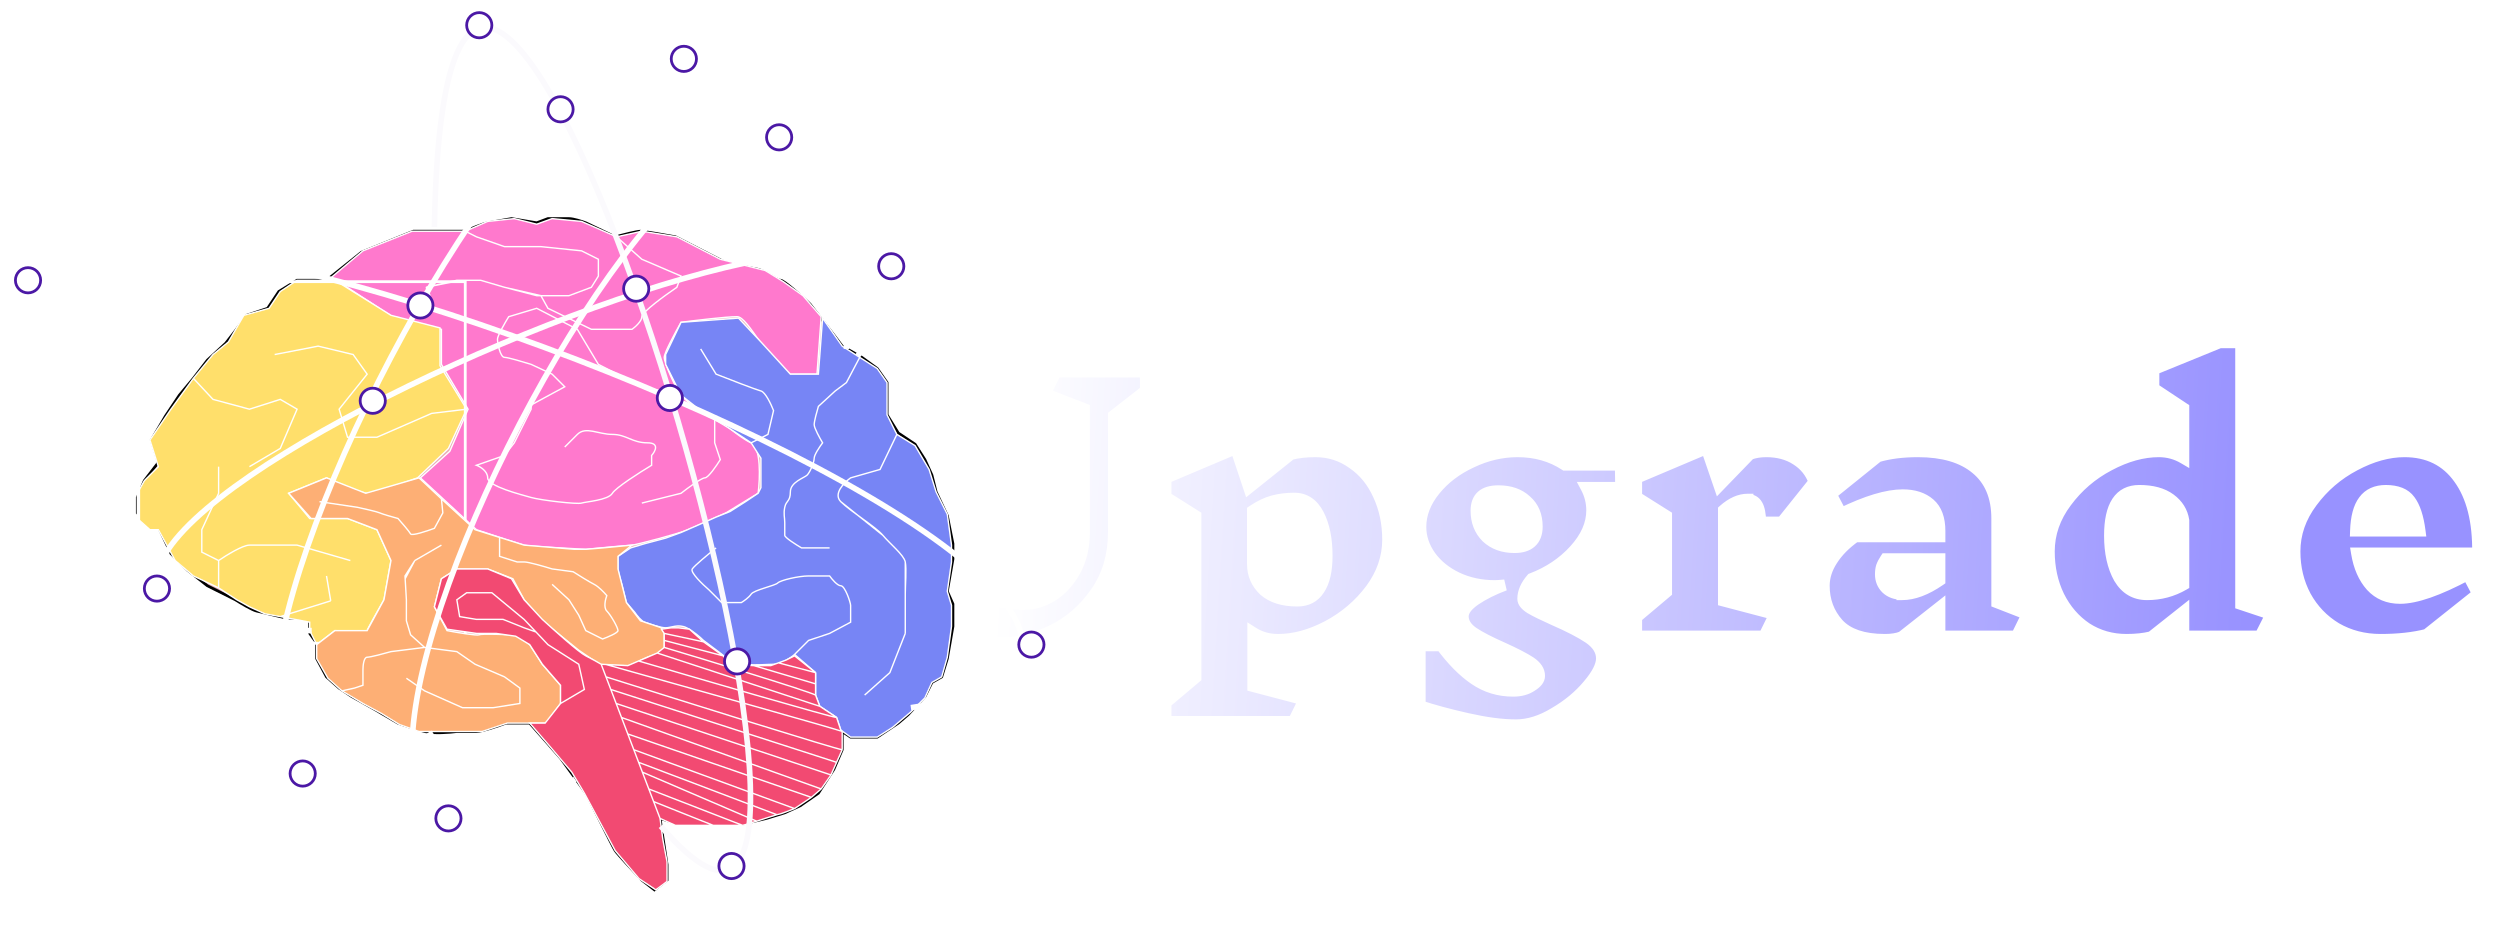 <svg width="892" height="332" viewBox="0 0 892 332" fill="none" xmlns="http://www.w3.org/2000/svg">
<g filter="url(#filter0_b_741_429)">
<path d="M397.32 148.28V189.8C397.32 198.2 395.2 205.4 390.96 211.4C386.8 217.4 381.6 221.92 375.36 224.96C369.2 227.92 363.2 229.4 357.36 229.4C349.68 229.4 342.76 227.84 336.6 224.72C330.52 221.52 325.76 217.16 322.32 211.64C318.96 206.04 317.28 199.76 317.28 192.8V143.96L304.08 140.48L307.92 132.68H350.4V139.4L339 148.28V188.48C339 197.04 341.2 203.72 345.6 208.52C350 213.24 356.64 215.6 365.52 215.6C368.88 215.6 372.2 214.6 375.48 212.6C378.76 210.52 381.48 207.52 383.64 203.6C385.8 199.68 386.88 195.04 386.88 189.68V145.88L372.96 140.48L376.8 132.68H408.72V139.4L397.32 148.28ZM455.933 228.2C452.653 228.2 449.693 227.36 447.053 225.68V244.88L465.293 249.68L461.453 257.48H415.973V250.76L426.652 241.76V184.04L415.973 177.32V170.6L440.933 160.04L445.613 174.08L460.613 162.08C463.173 161.44 466.093 161.12 469.373 161.12C474.253 161.12 478.653 162.52 482.573 165.32C486.573 168.04 489.653 171.8 491.813 176.6C494.053 181.4 495.173 186.72 495.173 192.56C495.173 198.88 493.133 204.8 489.053 210.32C484.973 215.76 479.853 220.12 473.693 223.4C467.613 226.6 461.733 228.2 456.053 228.2H455.933ZM461.693 177.8C459.053 177.8 456.533 178.12 454.133 178.76C451.813 179.4 449.413 180.56 446.933 182.24V201.2C446.933 204.96 448.293 208.12 451.013 210.68C453.813 213.16 457.773 214.4 462.893 214.4C466.333 214.4 468.933 213.04 470.693 210.32C472.533 207.6 473.453 203.6 473.453 198.32C473.453 192.32 472.453 187.4 470.453 183.56C468.453 179.72 465.573 177.8 461.813 177.8H461.693ZM565.944 173.96C567.304 176.52 567.984 179.24 567.984 182.12C567.984 187 565.904 191.72 561.744 196.28C557.664 200.76 552.584 204.16 546.504 206.48C544.424 208.88 543.384 211.28 543.384 213.68C543.384 214.8 544.264 215.92 546.024 217.04C547.784 218.08 550.544 219.44 554.304 221.12C559.824 223.52 564.064 225.72 567.024 227.72C569.984 229.8 571.464 232.2 571.464 234.92C571.464 237.48 569.864 240.64 566.664 244.4C563.464 248.24 559.464 251.56 554.664 254.36C549.944 257.24 545.344 258.68 540.864 258.68C535.984 258.68 530.184 257.92 523.464 256.4C516.744 254.88 511.144 253.36 506.664 251.84V230.36H514.224C518.144 235.64 522.104 239.64 526.104 242.36C530.184 245.16 534.784 246.56 539.904 246.56C542.544 246.56 544.744 245.96 546.504 244.76C548.344 243.64 549.264 242.44 549.264 241.16C549.264 239.32 548.184 237.68 546.024 236.24C543.944 234.88 540.704 233.2 536.304 231.2C531.584 229.12 528.024 227.28 525.624 225.68C523.224 224 522.024 222.08 522.024 219.92C522.024 218 523.464 216.04 526.344 214.04C529.304 212.04 532.824 210.28 536.904 208.76C535.304 208.92 534.104 209 533.304 209C528.424 209 523.944 208.04 519.864 206.12C515.864 204.2 512.704 201.64 510.384 198.44C508.064 195.16 506.904 191.68 506.904 188C506.904 183.44 508.584 179.08 511.944 174.92C515.304 170.76 519.664 167.44 525.024 164.96C530.384 162.4 535.864 161.12 541.464 161.12C547.864 161.12 553.504 162.72 558.384 165.92H578.184L578.304 173.96H565.944ZM540.384 195.32C542.944 195.32 544.904 194.72 546.264 193.52C547.704 192.24 548.424 190.36 548.424 187.88C548.424 183.96 547.144 180.88 544.584 178.64C542.104 176.32 538.784 175.16 534.624 175.16C529.344 175.16 526.704 177.52 526.704 182.24C526.704 186.08 527.944 189.24 530.424 191.72C532.984 194.12 536.304 195.32 540.384 195.32ZM623.622 178.16C620.742 178.16 617.862 179.44 614.982 182V214.4L633.222 219.2L629.382 227H583.902V220.28L594.582 211.28V184.04L583.902 177.32V170.6L608.862 160.04L613.422 173.36L624.342 162.08C626.022 161.44 627.982 161.12 630.222 161.12C634.382 161.12 637.942 162.08 640.902 164C643.942 165.92 646.062 168.56 647.262 171.92L635.742 186.32H628.182C628.102 183.44 627.702 181.4 626.982 180.2C626.262 178.92 625.142 178.28 623.622 178.28V178.16ZM719.47 227H692.11V216.56L678.55 227.24C676.95 227.88 674.95 228.2 672.55 228.2C664.87 228.2 659.31 226.32 655.87 222.56C652.51 218.8 650.83 214.28 650.83 209C650.83 205.88 651.79 202.84 653.71 199.88C655.63 196.84 658.39 194.04 661.99 191.48H692.11V189.44C692.11 185.04 690.91 181.8 688.51 179.72C686.11 177.64 682.91 176.6 678.91 176.6C673.31 176.6 665.99 178.8 656.95 183.2L653.35 176.36L670.03 162.92C674.11 161.72 678.87 161.12 684.31 161.12C693.27 161.12 700.19 163.16 705.07 167.24C710.03 171.32 712.51 177.24 712.51 185V215L723.31 219.2L719.47 227ZM678.67 212.12C682.75 212.12 687.23 210.44 692.11 207.08V199.4H672.79C672.15 200.36 671.67 201.28 671.35 202.16C671.11 202.96 670.99 203.88 670.99 204.92C670.99 206.92 671.67 208.6 673.03 209.96C674.47 211.32 676.35 212 678.67 212V212.12ZM806.372 227H779.132V218.12L767.612 227.24C765.052 227.88 762.092 228.2 758.732 228.2C753.452 228.2 748.692 226.84 744.452 224.12C740.292 221.32 737.012 217.52 734.612 212.72C732.292 207.92 731.132 202.6 731.132 196.76C731.132 190.44 733.172 184.56 737.252 179.12C741.332 173.6 746.412 169.24 752.492 166.04C758.652 162.76 764.572 161.12 770.252 161.12C773.452 161.12 776.412 161.92 779.132 163.52V145.64L768.452 138.56V131.84L791.972 122.24H799.532V215.6L810.332 219.2L806.372 227ZM766.052 212.12C770.772 212.12 775.132 210.96 779.132 208.64V185.72C778.652 182.6 777.052 180.04 774.332 178.04C771.612 176.04 767.932 175.04 763.292 175.04C756.252 175.04 752.732 180.4 752.732 191.12C752.732 197.2 753.852 202.24 756.092 206.24C758.412 210.16 761.732 212.12 766.052 212.12ZM857.908 161.12C866.308 161.12 872.788 164.32 877.348 170.72C881.988 177.12 884.228 186 884.068 197.36H840.868C841.668 202.24 843.388 206.16 846.028 209.12C848.668 212 852.108 213.44 856.348 213.44C861.948 213.44 869.988 210.64 880.468 205.04L884.068 211.88L865.828 226.4C861.108 227.6 855.628 228.2 849.388 228.2C843.548 228.2 838.268 226.84 833.548 224.12C828.908 221.32 825.268 217.52 822.628 212.72C820.068 207.92 818.788 202.6 818.788 196.76C818.788 190.44 820.828 184.56 824.908 179.12C828.988 173.6 834.068 169.24 840.148 166.04C846.308 162.76 852.228 161.12 857.908 161.12ZM851.308 175.04C847.788 175.04 845.148 176.24 843.388 178.64C841.628 180.96 840.668 184.56 840.508 189.44H863.428C862.788 184.48 861.588 180.84 859.828 178.52C858.148 176.2 855.268 175.04 851.188 175.04H851.308Z" fill="url(#paint0_linear_741_429)"/>
<path d="M397.32 148.28L396.091 146.702L395.32 147.303V148.28H397.32ZM390.96 211.4L389.327 210.246L389.322 210.253L389.316 210.26L390.96 211.4ZM375.36 224.96L376.226 226.763L376.236 226.758L375.36 224.96ZM336.6 224.72L335.669 226.49L335.682 226.497L335.696 226.504L336.6 224.72ZM322.32 211.64L320.605 212.669L320.614 212.683L320.623 212.698L322.32 211.64ZM317.28 143.96H319.28V142.419L317.79 142.026L317.28 143.96ZM304.08 140.48L302.286 139.597L301.206 141.791L303.57 142.414L304.08 140.48ZM307.92 132.68V130.68H306.675L306.126 131.797L307.92 132.68ZM350.4 132.68H352.4V130.68H350.4V132.68ZM350.4 139.4L351.629 140.978L352.4 140.377V139.4H350.4ZM339 148.28L337.771 146.702L337 147.303V148.28H339ZM345.6 208.52L344.126 209.871L344.131 209.878L344.137 209.884L345.6 208.52ZM375.48 212.6L376.521 214.308L376.536 214.298L376.551 214.289L375.48 212.6ZM383.64 203.6L385.392 204.565L383.64 203.6ZM386.88 145.88H388.88V144.511L387.603 144.015L386.88 145.88ZM372.96 140.48L371.166 139.597L370.201 141.555L372.237 142.345L372.96 140.48ZM376.8 132.68V130.68H375.555L375.006 131.797L376.8 132.68ZM408.72 132.68H410.72V130.68H408.72V132.68ZM408.72 139.4L409.949 140.978L410.72 140.377V139.4H408.72ZM395.32 148.28V189.8H399.32V148.28H395.32ZM395.32 189.8C395.32 197.848 393.295 204.63 389.327 210.246L392.593 212.554C397.105 206.17 399.32 198.552 399.32 189.8H395.32ZM389.316 210.26C385.341 215.994 380.4 220.28 374.484 223.162L376.236 226.758C382.8 223.56 388.259 218.806 392.604 212.54L389.316 210.26ZM374.494 223.157C368.558 226.009 362.853 227.4 357.36 227.4V231.4C363.547 231.4 369.842 229.831 376.226 226.763L374.494 223.157ZM357.36 227.4C349.958 227.4 343.353 225.899 337.504 222.936L335.696 226.504C342.167 229.781 349.402 231.4 357.36 231.4V227.4ZM337.531 222.95C331.747 219.906 327.259 215.784 324.017 210.582L320.623 212.698C324.261 218.536 329.293 223.134 335.669 226.49L337.531 222.95ZM324.035 210.611C320.874 205.342 319.28 199.422 319.28 192.8H315.28C315.28 200.098 317.046 206.738 320.605 212.669L324.035 210.611ZM319.28 192.8V143.96H315.28V192.8H319.28ZM317.79 142.026L304.59 138.546L303.57 142.414L316.77 145.894L317.79 142.026ZM305.874 141.363L309.714 133.563L306.126 131.797L302.286 139.597L305.874 141.363ZM307.92 134.68H350.4V130.68H307.92V134.68ZM348.4 132.68V139.4H352.4V132.68H348.4ZM349.171 137.822L337.771 146.702L340.229 149.858L351.629 140.978L349.171 137.822ZM337 148.28V188.48H341V148.28H337ZM337 188.48C337 197.379 339.292 204.599 344.126 209.871L347.074 207.169C343.108 202.841 341 196.701 341 188.48H337ZM344.137 209.884C349.041 215.144 356.301 217.6 365.52 217.6V213.6C356.979 213.6 350.959 211.336 347.063 207.156L344.137 209.884ZM365.52 217.6C369.298 217.6 372.973 216.471 376.521 214.308L374.439 210.892C371.427 212.729 368.462 213.6 365.52 213.6V217.6ZM376.551 214.289C380.156 212.003 383.094 208.735 385.392 204.565L381.888 202.635C379.866 206.305 377.364 209.037 374.409 210.911L376.551 214.289ZM385.392 204.565C387.744 200.296 388.88 195.311 388.88 189.68H384.88C384.88 194.769 383.856 199.064 381.888 202.635L385.392 204.565ZM388.88 189.68V145.88H384.88V189.68H388.88ZM387.603 144.015L373.683 138.615L372.237 142.345L386.157 147.745L387.603 144.015ZM374.754 141.363L378.594 133.563L375.006 131.797L371.166 139.597L374.754 141.363ZM376.8 134.68H408.72V130.68H376.8V134.68ZM406.72 132.68V139.4H410.72V132.68H406.72ZM407.491 137.822L396.091 146.702L398.549 149.858L409.949 140.978L407.491 137.822ZM447.053 225.68L448.126 223.993L445.053 222.037V225.68H447.053ZM447.053 244.88H445.053V246.422L446.544 246.814L447.053 244.88ZM465.292 249.68L467.087 250.563L468.167 248.368L465.801 247.746L465.292 249.68ZM461.452 257.48V259.48H462.697L463.247 258.363L461.452 257.48ZM415.973 257.48H413.973V259.48H415.973V257.48ZM415.973 250.76L414.684 249.231L413.973 249.83V250.76H415.973ZM426.652 241.76L427.941 243.289L428.652 242.69V241.76H426.652ZM426.652 184.04H428.652V182.935L427.718 182.347L426.652 184.04ZM415.973 177.32H413.973V178.425L414.907 179.013L415.973 177.32ZM415.973 170.6L415.193 168.758L413.973 169.275V170.6H415.973ZM440.932 160.04L442.83 159.408L442.146 157.355L440.153 158.198L440.932 160.04ZM445.613 174.08L443.715 174.712L444.622 177.434L446.862 175.642L445.613 174.08ZM460.613 162.08L460.127 160.14L459.704 160.246L459.363 160.518L460.613 162.08ZM482.573 165.32L481.41 166.947L481.429 166.961L481.448 166.974L482.573 165.32ZM491.812 176.6L489.989 177.421L489.994 177.433L490 177.446L491.812 176.6ZM489.053 210.32L490.653 211.52L490.661 211.509L489.053 210.32ZM473.693 223.4L474.624 225.17L474.632 225.165L473.693 223.4ZM454.133 178.76L453.617 176.828L453.609 176.83L453.601 176.832L454.133 178.76ZM446.933 182.24L445.811 180.584L444.933 181.179V182.24H446.933ZM451.012 210.68L449.642 212.136L449.664 212.157L449.686 212.177L451.012 210.68ZM470.693 210.32L469.036 209.199L469.024 209.216L469.013 209.233L470.693 210.32ZM470.452 183.56L468.679 184.484H468.679L470.452 183.56ZM455.932 226.2C453.014 226.2 450.429 225.458 448.126 223.993L445.979 227.367C448.956 229.262 452.291 230.2 455.932 230.2V226.2ZM445.053 225.68V244.88H449.053V225.68H445.053ZM446.544 246.814L464.784 251.614L465.801 247.746L447.561 242.946L446.544 246.814ZM463.498 248.797L459.658 256.597L463.247 258.363L467.087 250.563L463.498 248.797ZM461.452 255.48H415.973V259.48H461.452V255.48ZM417.973 257.48V250.76H413.973V257.48H417.973ZM417.261 252.289L427.941 243.289L425.364 240.231L414.684 249.231L417.261 252.289ZM428.652 241.76V184.04H424.652V241.76H428.652ZM427.718 182.347L417.038 175.627L414.907 179.013L425.587 185.733L427.718 182.347ZM417.973 177.32V170.6H413.973V177.32H417.973ZM416.752 172.442L441.712 161.882L440.153 158.198L415.193 168.758L416.752 172.442ZM439.035 160.672L443.715 174.712L447.51 173.448L442.83 159.408L439.035 160.672ZM446.862 175.642L461.862 163.642L459.363 160.518L444.363 172.518L446.862 175.642ZM461.098 164.02C463.466 163.428 466.218 163.12 469.372 163.12V159.12C465.967 159.12 462.879 159.452 460.127 160.14L461.098 164.02ZM469.372 163.12C473.841 163.12 477.834 164.393 481.41 166.947L483.735 163.693C479.471 160.647 474.664 159.12 469.372 159.12V163.12ZM481.448 166.974C485.116 169.468 487.966 172.927 489.989 177.421L493.636 175.779C491.339 170.673 488.029 166.612 483.697 163.666L481.448 166.974ZM490 177.446C492.104 181.955 493.173 186.982 493.173 192.56H497.173C497.173 186.458 496.001 180.845 493.625 175.754L490 177.446ZM493.173 192.56C493.173 198.415 491.293 203.924 487.444 209.131L490.661 211.509C494.972 205.676 497.173 199.345 497.173 192.56H493.173ZM487.452 209.12C483.553 214.319 478.661 218.489 472.753 221.635L474.632 225.165C481.044 221.751 486.392 217.201 490.652 211.52L487.452 209.12ZM472.761 221.63C466.909 224.71 461.347 226.2 456.053 226.2V230.2C462.118 230.2 468.316 228.49 474.624 225.17L472.761 221.63ZM456.053 226.2H455.932V230.2H456.053V226.2ZM461.693 175.8C458.889 175.8 456.195 176.14 453.617 176.828L454.648 180.692C456.87 180.1 459.216 179.8 461.693 179.8V175.8ZM453.601 176.832C451.026 177.542 448.429 178.811 445.811 180.584L448.054 183.896C450.396 182.309 452.599 181.258 454.664 180.688L453.601 176.832ZM444.933 182.24V201.2H448.933V182.24H444.933ZM444.933 201.2C444.933 205.507 446.517 209.196 449.642 212.136L452.383 209.224C450.068 207.044 448.933 204.413 448.933 201.2H444.933ZM449.686 212.177C452.968 215.084 457.465 216.4 462.893 216.4V212.4C458.08 212.4 454.657 211.236 452.339 209.183L449.686 212.177ZM462.893 216.4C466.961 216.4 470.217 214.737 472.372 211.406L469.013 209.233C467.648 211.343 465.704 212.4 462.893 212.4V216.4ZM472.349 211.441C474.511 208.244 475.452 203.778 475.452 198.32H471.452C471.452 203.422 470.554 206.956 469.036 209.199L472.349 211.441ZM475.452 198.32C475.452 192.116 474.421 186.85 472.226 182.636L468.679 184.484C470.484 187.95 471.452 192.524 471.452 198.32H475.452ZM472.226 182.636C471.109 180.491 469.684 178.764 467.902 177.576C466.105 176.378 464.052 175.8 461.812 175.8V179.8C463.333 179.8 464.6 180.182 465.683 180.904C466.781 181.636 467.796 182.789 468.679 184.484L472.226 182.636ZM461.812 175.8H461.693V179.8H461.812V175.8ZM565.944 173.96V171.96H562.617L564.178 174.898L565.944 173.96ZM561.744 196.28L560.267 194.932L560.266 194.933L561.744 196.28ZM546.504 206.48L545.791 204.611L545.322 204.791L544.993 205.17L546.504 206.48ZM546.024 217.04L544.951 218.727L544.978 218.745L545.007 218.762L546.024 217.04ZM554.304 221.12L553.488 222.946L553.498 222.95L553.507 222.954L554.304 221.12ZM567.024 227.72L568.174 226.084L568.159 226.073L568.144 226.063L567.024 227.72ZM566.664 244.4L565.141 243.104L565.135 243.112L565.128 243.12L566.664 244.4ZM554.664 254.36L553.657 252.632L553.64 252.642L553.623 252.653L554.664 254.36ZM523.464 256.4L523.023 258.351L523.464 256.4ZM506.664 251.84H504.664V253.273L506.022 253.734L506.664 251.84ZM506.664 230.36V228.36H504.664V230.36H506.664ZM514.224 230.36L515.83 229.168L515.23 228.36H514.224V230.36ZM526.104 242.36L527.236 240.711L527.229 240.706L526.104 242.36ZM546.504 244.76L545.464 243.052L545.42 243.078L545.378 243.108L546.504 244.76ZM546.024 236.24L547.134 234.576L547.126 234.571L547.119 234.566L546.024 236.24ZM536.304 231.2L537.132 229.379L537.121 229.374L537.111 229.37L536.304 231.2ZM525.624 225.68L524.477 227.318L524.496 227.331L524.515 227.344L525.624 225.68ZM526.344 214.04L525.225 212.383L525.214 212.39L525.204 212.397L526.344 214.04ZM536.904 208.76L537.603 210.634L536.705 206.77L536.904 208.76ZM519.864 206.12L518.999 207.923L519.006 207.926L519.013 207.93L519.864 206.12ZM510.384 198.44L508.752 199.595L508.758 199.604L508.765 199.614L510.384 198.44ZM511.944 174.92L513.5 176.177L511.944 174.92ZM525.024 164.96L525.864 166.775L525.875 166.77L525.886 166.765L525.024 164.96ZM558.384 165.92L557.288 167.592L557.787 167.92H558.384V165.92ZM578.184 165.92L580.184 165.89L580.155 163.92H578.184V165.92ZM578.304 173.96V175.96H580.334L580.304 173.93L578.304 173.96ZM546.264 193.52L547.588 195.02L547.593 195.015L546.264 193.52ZM544.584 178.64L543.218 180.101L543.242 180.123L543.267 180.145L544.584 178.64ZM530.424 191.72L529.01 193.134L529.033 193.157L529.056 193.179L530.424 191.72ZM564.178 174.898C565.386 177.171 565.984 179.569 565.984 182.12H569.984C569.984 178.911 569.223 175.869 567.711 173.022L564.178 174.898ZM565.984 182.12C565.984 186.379 564.183 190.639 560.267 194.932L563.222 197.628C567.626 192.801 569.984 187.621 569.984 182.12H565.984ZM560.266 194.933C556.412 199.165 551.601 202.395 545.791 204.611L547.217 208.349C553.568 205.925 558.917 202.355 563.223 197.627L560.266 194.933ZM544.993 205.17C542.701 207.815 541.384 210.662 541.384 213.68H545.384C545.384 211.898 546.148 209.945 548.016 207.79L544.993 205.17ZM541.384 213.68C541.384 215.906 543.095 217.547 544.951 218.727L547.098 215.353C545.433 214.293 545.384 213.694 545.384 213.68H541.384ZM545.007 218.762C546.869 219.862 549.714 221.259 553.488 222.946L555.12 219.294C551.375 217.621 548.7 216.298 547.042 215.318L545.007 218.762ZM553.507 222.954C558.979 225.334 563.092 227.477 565.905 229.377L568.144 226.063C565.037 223.963 560.669 221.706 555.102 219.286L553.507 222.954ZM565.874 229.356C568.495 231.198 569.464 233.056 569.464 234.92H573.464C573.464 231.344 571.474 228.402 568.174 226.084L565.874 229.356ZM569.464 234.92C569.464 236.728 568.281 239.415 565.141 243.104L568.187 245.696C571.448 241.865 573.464 238.232 573.464 234.92H569.464ZM565.128 243.12C562.093 246.762 558.278 249.937 553.657 252.632L555.672 256.088C560.651 253.183 564.836 249.718 568.201 245.68L565.128 243.12ZM553.623 252.653C549.143 255.386 544.9 256.68 540.864 256.68V260.68C545.789 260.68 550.746 259.094 555.706 256.067L553.623 252.653ZM540.864 256.68C536.18 256.68 530.535 255.949 523.906 254.449L523.023 258.351C529.834 259.891 535.789 260.68 540.864 260.68V256.68ZM523.906 254.449C517.226 252.938 511.699 251.436 507.307 249.946L506.022 253.734C510.59 255.284 516.263 256.822 523.023 258.351L523.906 254.449ZM508.664 251.84V230.36H504.664V251.84H508.664ZM506.664 232.36H514.224V228.36H506.664V232.36ZM512.619 231.552C516.627 236.952 520.741 241.132 524.98 244.014L527.229 240.706C523.467 238.148 519.661 234.328 515.83 229.168L512.619 231.552ZM524.973 244.009C529.398 247.046 534.395 248.56 539.904 248.56V244.56C535.174 244.56 530.971 243.274 527.236 240.711L524.973 244.009ZM539.904 248.56C542.849 248.56 545.467 247.888 547.631 246.412L545.378 243.108C544.022 244.032 542.239 244.56 539.904 244.56V248.56ZM547.544 246.468C549.564 245.239 551.264 243.516 551.264 241.16H547.264C547.264 241.364 547.125 242.041 545.464 243.052L547.544 246.468ZM551.264 241.16C551.264 238.4 549.602 236.221 547.134 234.576L544.915 237.904C546.767 239.139 547.264 240.24 547.264 241.16H551.264ZM547.119 234.566C544.908 233.12 541.555 231.39 537.132 229.379L535.477 233.021C539.853 235.01 542.981 236.64 544.93 237.914L547.119 234.566ZM537.111 229.37C532.428 227.306 528.991 225.521 526.734 224.016L524.515 227.344C527.058 229.039 530.741 230.934 535.498 233.03L537.111 229.37ZM526.771 224.042C524.698 222.59 524.024 221.209 524.024 219.92H520.024C520.024 222.951 521.751 225.41 524.477 227.318L526.771 224.042ZM524.024 219.92C524.024 219.044 524.715 217.606 527.485 215.683L525.204 212.397C522.213 214.474 520.024 216.956 520.024 219.92H524.024ZM527.464 215.697C530.268 213.803 533.64 212.11 537.603 210.634L536.206 206.886C532.009 208.45 528.341 210.277 525.225 212.383L527.464 215.697ZM536.705 206.77C535.12 206.928 534.001 207 533.304 207V211C534.208 211 535.489 210.911 537.103 210.75L536.705 206.77ZM533.304 207C528.694 207 524.508 206.095 520.716 204.31L519.013 207.93C523.381 209.985 528.155 211 533.304 211V207ZM520.73 204.317C516.992 202.523 514.106 200.165 512.004 197.266L508.765 199.614C511.303 203.115 514.737 205.877 518.999 207.923L520.73 204.317ZM512.017 197.285C509.913 194.31 508.904 191.228 508.904 188H504.904C504.904 192.132 506.216 196.01 508.752 199.595L512.017 197.285ZM508.904 188C508.904 183.974 510.376 180.045 513.5 176.177L510.388 173.663C506.793 178.115 504.904 182.906 504.904 188H508.904ZM513.5 176.177C516.648 172.279 520.753 169.14 525.864 166.775L524.185 163.145C518.576 165.74 513.961 169.241 510.388 173.663L513.5 176.177ZM525.886 166.765C530.994 164.325 536.181 163.12 541.464 163.12V159.12C535.548 159.12 529.775 160.475 524.162 163.155L525.886 166.765ZM541.464 163.12C547.514 163.12 552.765 164.627 557.288 167.592L559.481 164.248C554.244 160.813 548.215 159.12 541.464 159.12V163.12ZM558.384 167.92H578.184V163.92H558.384V167.92ZM576.185 165.95L576.305 173.99L580.304 173.93L580.184 165.89L576.185 165.95ZM578.304 171.96H565.944V175.96H578.304V171.96ZM540.384 197.32C543.232 197.32 545.736 196.653 547.588 195.02L544.941 192.02C544.072 192.787 542.656 193.32 540.384 193.32V197.32ZM547.593 195.015C549.575 193.253 550.424 190.756 550.424 187.88H546.424C546.424 189.964 545.833 191.227 544.936 192.025L547.593 195.015ZM550.424 187.88C550.424 183.481 548.964 179.814 545.901 177.135L543.267 180.145C545.325 181.946 546.424 184.439 546.424 187.88H550.424ZM545.951 177.179C543.021 174.439 539.172 173.16 534.624 173.16V177.16C538.397 177.16 541.188 178.201 543.218 180.101L545.951 177.179ZM534.624 173.16C531.728 173.16 529.182 173.802 527.351 175.439C525.478 177.114 524.704 179.51 524.704 182.24H528.704C528.704 180.25 529.251 179.106 530.017 178.421C530.827 177.698 532.241 177.16 534.624 177.16V173.16ZM524.704 182.24C524.704 186.555 526.118 190.242 529.01 193.134L531.839 190.306C529.771 188.238 528.704 185.605 528.704 182.24H524.704ZM529.056 193.179C532.047 195.983 535.885 197.32 540.384 197.32V193.32C536.724 193.32 533.922 192.257 531.792 190.261L529.056 193.179ZM623.622 178.16H625.622V176.16H623.622V178.16ZM614.982 182L613.653 180.505L612.982 181.102V182H614.982ZM614.982 214.4H612.982V215.942L614.473 216.334L614.982 214.4ZM633.222 219.2L635.017 220.083L636.097 217.888L633.731 217.266L633.222 219.2ZM629.382 227V229H630.627L631.177 227.883L629.382 227ZM583.902 227H581.902V229H583.902V227ZM583.902 220.28L582.613 218.751L581.902 219.35V220.28H583.902ZM594.582 211.28L595.871 212.809L596.582 212.21V211.28H594.582ZM594.582 184.04H596.582V182.935L595.647 182.347L594.582 184.04ZM583.902 177.32H581.902V178.425L582.837 179.013L583.902 177.32ZM583.902 170.6L583.123 168.758L581.902 169.275V170.6H583.902ZM608.862 160.04L610.754 159.392L610.059 157.362L608.083 158.198L608.862 160.04ZM613.422 173.36L611.53 174.008L612.588 177.097L614.859 174.751L613.422 173.36ZM624.342 162.08L623.63 160.211L623.215 160.369L622.905 160.689L624.342 162.08ZM640.902 164L639.814 165.678L639.824 165.685L639.834 165.691L640.902 164ZM647.262 171.92L648.824 173.169L649.521 172.298L649.146 171.247L647.262 171.92ZM635.742 186.32V188.32H636.703L637.304 187.569L635.742 186.32ZM628.182 186.32L626.183 186.376L626.237 188.32H628.182V186.32ZM626.982 180.2L625.239 181.181L625.253 181.205L625.267 181.229L626.982 180.2ZM623.622 178.28H621.622V180.28H623.622V178.28ZM623.622 176.16C620.107 176.16 616.774 177.731 613.653 180.505L616.311 183.495C618.95 181.149 621.377 180.16 623.622 180.16V176.16ZM612.982 182V214.4H616.982V182H612.982ZM614.473 216.334L632.713 221.134L633.731 217.266L615.491 212.466L614.473 216.334ZM631.428 218.317L627.588 226.117L631.177 227.883L635.017 220.083L631.428 218.317ZM629.382 225H583.902V229H629.382V225ZM585.902 227V220.28H581.902V227H585.902ZM585.191 221.809L595.871 212.809L593.293 209.751L582.613 218.751L585.191 221.809ZM596.582 211.28V184.04H592.582V211.28H596.582ZM595.647 182.347L584.967 175.627L582.837 179.013L593.517 185.733L595.647 182.347ZM585.902 177.32V170.6H581.902V177.32H585.902ZM584.681 172.442L609.641 161.882L608.083 158.198L583.123 168.758L584.681 172.442ZM606.97 160.688L611.53 174.008L615.314 172.712L610.754 159.392L606.97 160.688ZM614.859 174.751L625.779 163.471L622.905 160.689L611.985 171.969L614.859 174.751ZM625.054 163.949C626.459 163.414 628.168 163.12 630.222 163.12V159.12C627.797 159.12 625.586 159.466 623.63 160.211L625.054 163.949ZM630.222 163.12C634.066 163.12 637.232 164.003 639.814 165.678L641.991 162.322C638.652 160.157 634.698 159.12 630.222 159.12V163.12ZM639.834 165.691C642.499 167.374 644.33 169.657 645.379 172.593L649.146 171.247C647.794 167.463 645.385 164.466 641.97 162.309L639.834 165.691ZM645.7 170.671L634.18 185.071L637.304 187.569L648.824 173.169L645.7 170.671ZM635.742 184.32H628.182V188.32H635.742V184.32ZM630.181 186.264C630.1 183.333 629.7 180.842 628.697 179.171L625.267 181.229C625.704 181.958 626.104 183.547 626.183 186.376L630.181 186.264ZM628.725 179.219C627.636 177.283 625.833 176.28 623.622 176.28V180.28C624.451 180.28 624.888 180.557 625.239 181.181L628.725 179.219ZM625.622 178.28V178.16H621.622V178.28H625.622ZM719.47 227V229H720.715L721.265 227.883L719.47 227ZM692.11 227H690.11V229H692.11V227ZM692.11 216.56H694.11V212.439L690.873 214.989L692.11 216.56ZM678.55 227.24L679.293 229.097L679.561 228.99L679.788 228.811L678.55 227.24ZM655.87 222.56L654.379 223.893L654.387 223.901L654.395 223.91L655.87 222.56ZM653.71 199.88L655.388 200.968L655.395 200.958L655.401 200.948L653.71 199.88ZM661.99 191.48V189.48H661.352L660.831 189.85L661.99 191.48ZM692.11 191.48V193.48H694.11V191.48H692.11ZM656.95 183.2L655.18 184.131L656.083 185.846L657.826 184.998L656.95 183.2ZM653.35 176.36L652.095 174.803L650.814 175.835L651.58 177.291L653.35 176.36ZM670.03 162.92L669.466 161.001L669.085 161.113L668.775 161.363L670.03 162.92ZM705.07 167.24L703.787 168.774L703.794 168.779L703.8 168.785L705.07 167.24ZM712.51 215H710.51V216.368L711.785 216.864L712.51 215ZM723.31 219.2L725.105 220.083L726.068 218.127L724.035 217.336L723.31 219.2ZM678.67 212.12H676.67V214.12H678.67V212.12ZM692.11 207.08L693.245 208.727L694.11 208.131V207.08H692.11ZM692.11 199.4H694.11V197.4H692.11V199.4ZM672.79 199.4V197.4H671.72L671.126 198.291L672.79 199.4ZM671.35 202.16L669.471 201.477L669.451 201.53L669.435 201.585L671.35 202.16ZM673.03 209.96L671.616 211.374L671.636 211.394L671.657 211.414L673.03 209.96ZM678.67 212H680.67V210H678.67V212ZM719.47 225H692.11V229H719.47V225ZM694.11 227V216.56H690.11V227H694.11ZM690.873 214.989L677.313 225.669L679.788 228.811L693.348 218.131L690.873 214.989ZM677.808 225.383C676.517 225.899 674.789 226.2 672.55 226.2V230.2C675.112 230.2 677.384 229.861 679.293 229.097L677.808 225.383ZM672.55 226.2C665.147 226.2 660.25 224.384 657.346 221.21L654.395 223.91C658.37 228.256 664.594 230.2 672.55 230.2V226.2ZM657.362 221.227C654.346 217.852 652.83 213.814 652.83 209H648.83C648.83 214.746 650.675 219.748 654.379 223.893L657.362 221.227ZM652.83 209C652.83 206.315 653.65 203.648 655.388 200.968L652.032 198.792C649.931 202.032 648.83 205.445 648.83 209H652.83ZM655.401 200.948C657.154 198.172 659.714 195.552 663.149 193.11L660.831 189.85C657.066 192.528 654.106 195.508 652.019 198.812L655.401 200.948ZM661.99 193.48H692.11V189.48H661.99V193.48ZM694.11 191.48V189.44H690.11V191.48H694.11ZM694.11 189.44C694.11 184.693 692.808 180.798 689.82 178.209L687.2 181.231C689.012 182.802 690.11 185.387 690.11 189.44H694.11ZM689.82 178.209C686.97 175.738 683.263 174.6 678.91 174.6V178.6C682.558 178.6 685.251 179.542 687.2 181.231L689.82 178.209ZM678.91 174.6C672.853 174.6 665.204 176.958 656.075 181.402L657.826 184.998C666.777 180.642 673.767 178.6 678.91 178.6V174.6ZM658.72 182.269L655.12 175.428L651.58 177.291L655.18 184.131L658.72 182.269ZM654.605 177.917L671.285 164.477L668.775 161.363L652.095 174.803L654.605 177.917ZM670.595 164.839C674.449 163.705 679.011 163.12 684.31 163.12V159.12C678.73 159.12 673.772 159.735 669.466 161.001L670.595 164.839ZM684.31 163.12C692.99 163.12 699.39 165.098 703.787 168.774L706.353 165.706C700.991 161.222 693.55 159.12 684.31 159.12V163.12ZM703.8 168.785C708.201 172.405 710.51 177.701 710.51 185H714.51C714.51 176.779 711.859 170.235 706.341 165.695L703.8 168.785ZM710.51 185V215H714.51V185H710.51ZM711.785 216.864L722.585 221.064L724.035 217.336L713.235 213.136L711.785 216.864ZM721.516 218.317L717.676 226.117L721.265 227.883L725.105 220.083L721.516 218.317ZM678.67 214.12C683.301 214.12 688.175 212.218 693.245 208.727L690.976 205.433C686.286 208.662 682.2 210.12 678.67 210.12V214.12ZM694.11 207.08V199.4H690.11V207.08H694.11ZM692.11 197.4H672.79V201.4H692.11V197.4ZM671.126 198.291C670.417 199.354 669.856 200.417 669.471 201.477L673.23 202.843C673.484 202.143 673.883 201.366 674.454 200.509L671.126 198.291ZM669.435 201.585C669.127 202.611 668.99 203.731 668.99 204.92H672.99C672.99 204.029 673.094 203.309 673.266 202.735L669.435 201.585ZM668.99 204.92C668.99 207.427 669.865 209.623 671.616 211.374L674.445 208.546C673.476 207.577 672.99 206.413 672.99 204.92H668.99ZM671.657 211.414C673.531 213.184 675.933 214 678.67 214V210C676.767 210 675.409 209.456 674.404 208.506L671.657 211.414ZM676.67 212V212.12H680.67V212H676.67ZM806.372 227V229H807.599L808.155 227.905L806.372 227ZM779.132 227H777.132V229H779.132V227ZM779.132 218.12H781.132V213.986L777.89 216.552L779.132 218.12ZM767.612 227.24L768.097 229.18L768.515 229.076L768.853 228.808L767.612 227.24ZM744.452 224.12L743.335 225.779L743.353 225.791L743.372 225.803L744.452 224.12ZM734.612 212.72L732.811 213.59L732.817 213.602L732.823 213.614L734.612 212.72ZM737.252 179.12L738.852 180.32L738.86 180.309L737.252 179.12ZM752.492 166.04L753.423 167.81L753.432 167.805L752.492 166.04ZM779.132 163.52L778.118 165.244L781.132 167.017V163.52H779.132ZM779.132 145.64H781.132V144.566L780.237 143.973L779.132 145.64ZM768.452 138.56H766.452V139.634L767.347 140.227L768.452 138.56ZM768.452 131.84L767.696 129.988L766.452 130.496V131.84H768.452ZM791.972 122.24V120.24H791.579L791.216 120.388L791.972 122.24ZM799.532 122.24H801.532V120.24H799.532V122.24ZM799.532 215.6H797.532V217.042L798.899 217.497L799.532 215.6ZM810.332 219.2L812.115 220.105L813.166 218.036L810.964 217.303L810.332 219.2ZM779.132 208.64L780.135 210.37L781.132 209.792V208.64H779.132ZM779.132 185.72H781.132V185.567L781.109 185.416L779.132 185.72ZM756.092 206.24L754.347 207.217L754.359 207.238L754.371 207.259L756.092 206.24ZM806.372 225H779.132V229H806.372V225ZM781.132 227V218.12H777.132V227H781.132ZM777.89 216.552L766.37 225.672L768.853 228.808L780.373 219.688L777.89 216.552ZM767.127 225.3C764.762 225.891 761.971 226.2 758.732 226.2V230.2C762.213 230.2 765.342 229.869 768.097 229.18L767.127 225.3ZM758.732 226.2C753.815 226.2 749.434 224.94 745.532 222.437L743.372 225.803C747.95 228.74 753.088 230.2 758.732 230.2V226.2ZM745.569 222.461C741.715 219.867 738.658 216.339 736.401 211.826L732.823 213.614C735.366 218.701 738.869 222.773 743.335 225.779L745.569 222.461ZM736.413 211.85C734.236 207.346 733.132 202.328 733.132 196.76H729.132C729.132 202.872 730.348 208.494 732.811 213.59L736.413 211.85ZM733.132 196.76C733.132 190.906 735.011 185.442 738.852 180.32L735.652 177.92C731.333 183.678 729.132 189.974 729.132 196.76H733.132ZM738.86 180.309C742.761 175.031 747.61 170.87 753.423 167.81L751.56 164.27C745.214 167.61 739.903 172.169 735.644 177.931L738.86 180.309ZM753.432 167.805C759.368 164.645 764.966 163.12 770.252 163.12V159.12C764.177 159.12 757.936 160.875 751.552 164.275L753.432 167.805ZM770.252 163.12C773.101 163.12 775.71 163.827 778.118 165.244L780.146 161.796C777.114 160.013 773.803 159.12 770.252 159.12V163.12ZM781.132 163.52V145.64H777.132V163.52H781.132ZM780.237 143.973L769.557 136.893L767.347 140.227L778.027 147.307L780.237 143.973ZM770.452 138.56V131.84H766.452V138.56H770.452ZM769.208 133.692L792.728 124.092L791.216 120.388L767.696 129.988L769.208 133.692ZM791.972 124.24H799.532V120.24H791.972V124.24ZM797.532 122.24V215.6H801.532V122.24H797.532ZM798.899 217.497L809.699 221.097L810.964 217.303L800.164 213.703L798.899 217.497ZM808.549 218.295L804.589 226.095L808.155 227.905L812.115 220.105L808.549 218.295ZM766.052 214.12C771.117 214.12 775.824 212.871 780.135 210.37L778.128 206.91C774.44 209.049 770.427 210.12 766.052 210.12V214.12ZM781.132 208.64V185.72H777.132V208.64H781.132ZM781.109 185.416C780.542 181.734 778.63 178.718 775.517 176.429L773.147 179.651C775.473 181.362 776.762 183.466 777.155 186.024L781.109 185.416ZM775.517 176.429C772.346 174.097 768.202 173.04 763.292 173.04V177.04C767.662 177.04 770.878 177.983 773.147 179.651L775.517 176.429ZM763.292 173.04C759.176 173.04 755.871 174.657 753.7 177.962C751.626 181.121 750.732 185.605 750.732 191.12H754.732C754.732 185.915 755.598 182.359 757.044 180.158C758.393 178.103 760.367 177.04 763.292 177.04V173.04ZM750.732 191.12C750.732 197.434 751.894 202.837 754.347 207.217L757.837 205.263C755.81 201.643 754.732 196.966 754.732 191.12H750.732ZM754.371 207.259C757.027 211.746 760.979 214.12 766.052 214.12V210.12C762.484 210.12 759.797 208.574 757.813 205.221L754.371 207.259ZM877.348 170.72L875.719 171.881L875.724 171.887L875.729 171.894L877.348 170.72ZM884.068 197.36V199.36H886.04L886.068 197.388L884.068 197.36ZM840.868 197.36V195.36H838.514L838.894 197.684L840.868 197.36ZM846.028 209.12L844.536 210.451L844.545 210.461L844.554 210.471L846.028 209.12ZM880.468 205.04L882.238 204.109L881.301 202.328L879.526 203.276L880.468 205.04ZM884.068 211.88L885.314 213.445L886.609 212.414L885.838 210.949L884.068 211.88ZM865.828 226.4L866.321 228.338L866.737 228.232L867.074 227.965L865.828 226.4ZM833.548 224.12L832.515 225.832L832.532 225.843L832.549 225.853L833.548 224.12ZM822.628 212.72L820.863 213.661L820.87 213.673L820.876 213.684L822.628 212.72ZM824.908 179.12L826.508 180.32L826.516 180.309L824.908 179.12ZM840.148 166.04L841.08 167.81L841.088 167.805L840.148 166.04ZM843.388 178.64L844.982 179.849L844.991 179.836L845.001 179.823L843.388 178.64ZM840.508 189.44L838.509 189.374L838.441 191.44H840.508V189.44ZM863.428 189.44V191.44H865.703L865.412 189.184L863.428 189.44ZM859.828 178.52L858.208 179.693L858.221 179.711L858.235 179.729L859.828 178.52ZM857.908 163.12C865.714 163.12 871.564 166.049 875.719 171.881L878.977 169.559C874.012 162.591 866.903 159.12 857.908 159.12V163.12ZM875.729 171.894C880.026 177.822 882.225 186.221 882.068 197.332L886.068 197.388C886.231 185.779 883.95 176.418 878.967 169.546L875.729 171.894ZM884.068 195.36H840.868V199.36H884.068V195.36ZM838.894 197.684C839.741 202.846 841.587 207.145 844.536 210.451L847.521 207.789C845.189 205.175 843.595 201.634 842.842 197.036L838.894 197.684ZM844.554 210.471C847.607 213.803 851.601 215.44 856.348 215.44V211.44C852.615 211.44 849.729 210.197 847.502 207.769L844.554 210.471ZM856.348 215.44C862.479 215.44 870.897 212.422 881.411 206.804L879.526 203.276C869.079 208.858 861.417 211.44 856.348 211.44V215.44ZM878.698 205.971L882.298 212.811L885.838 210.949L882.238 204.109L878.698 205.971ZM882.823 210.315L864.583 224.835L867.074 227.965L885.314 213.445L882.823 210.315ZM865.335 224.462C860.814 225.611 855.506 226.2 849.388 226.2V230.2C855.75 230.2 861.402 229.589 866.321 228.338L865.335 224.462ZM849.388 226.2C843.873 226.2 838.941 224.92 834.547 222.387L832.549 225.853C837.595 228.76 843.224 230.2 849.388 230.2V226.2ZM834.581 222.408C830.246 219.792 826.853 216.251 824.381 211.756L820.876 213.684C823.683 218.789 827.57 222.848 832.515 225.832L834.581 222.408ZM824.393 211.779C821.999 207.29 820.788 202.297 820.788 196.76H816.788C816.788 202.903 818.138 208.55 820.863 213.661L824.393 211.779ZM820.788 196.76C820.788 190.906 822.667 185.442 826.508 180.32L823.308 177.92C818.989 183.678 816.788 189.974 816.788 196.76H820.788ZM826.516 180.309C830.417 175.031 835.266 170.87 841.08 167.81L839.217 164.27C832.87 167.61 827.559 172.169 823.3 177.931L826.516 180.309ZM841.088 167.805C847.024 164.645 852.623 163.12 857.908 163.12V159.12C851.834 159.12 845.592 160.875 839.208 164.275L841.088 167.805ZM851.308 173.04C847.283 173.04 843.984 174.446 841.775 177.457L845.001 179.823C846.312 178.034 848.293 177.04 851.308 177.04V173.04ZM841.795 177.431C839.666 180.237 838.674 184.333 838.509 189.374L842.507 189.506C842.662 184.787 843.59 181.683 844.982 179.849L841.795 177.431ZM840.508 191.44H863.428V187.44H840.508V191.44ZM865.412 189.184C864.755 184.095 863.494 180.043 861.422 177.311L858.235 179.729C859.682 181.637 860.821 184.865 861.445 189.696L865.412 189.184ZM861.448 177.347C859.249 174.311 855.62 173.04 851.188 173.04V177.04C854.917 177.04 857.047 178.089 858.208 179.693L861.448 177.347ZM851.188 177.04H851.308V173.04H851.188V177.04Z" fill="white"/>
</g>
<g filter="url(#filter1_d_741_429)">
<path d="M161 78.5C162.833 77.667 167 75.9 169 75.5L177.5 74L186.5 75.5L190.5 74H198C199.6 74 202.667 75 204 75.5L214.5 80.5C217 79.833 222.3 78.5 223.5 78.5C224.7 78.5 232.333 79.833 236 80.5L253.5 89.5C256.333 90.167 262.6 91.6 265 92C268 92.5 272 96 273.5 96C274.7 96 281 101.667 284 104.5L292.5 115.5L295.5 119.5L302.5 123.5L308 127.5L311.5 132.5V144L315.5 150.5L321.5 154.5L325 160L327.5 165.5L329 171.5L333 180L335 190V195.5L333 207L335 211.5V219.5L333 231L331 237.5L327.5 239.5L325 244.5L319 251L315.5 254L308 259H302.5H298.5L295.5 257V263.5L292.5 270.5L287 279L280.5 283.5L275 286L268.5 288L260 290H253.5H246.5H242H237L230.5 288L233 304.5V310L228.5 313.5L224 310C221.167 307 215.3 300.7 214.5 299.5C213.5 298 205 280.5 204 279C203.2 277.8 197.667 270.167 195 266.5L184 254H175.5C172.833 255 167 257 165 257H158C155.5 257.333 149.7 257.8 146.5 257C143.3 256.2 138.833 254.667 137 254L128.5 249L120.5 244.5L116 241.5L111.5 237.5L108 231V225.5L105.5 222V216.5H97C94.167 215.833 88.1 214.4 86.5 214C84.9 213.6 80.833 211.167 79 210L69 205L62 199.5L56 193.5L51.5 184H49L44 179V173.5L46.5 167.5L51.5 161L49 153L54 144.5L59 137L64 131L69 124.5L75.5 118.5L79 114L83 108.5L90.5 106L94.5 100L101 96H111.5L124 86L142.5 78.5H161Z" fill="#E6ADB3" stroke="black"/>
<path d="M115 96H112L124.5 85.5L142 78.5H161L169 75L178.5 74L186.5 76L192 74L202.5 75L215 80.5L224 78.5L236.5 80.5L252 88.5L268 92.5L274.5 96.5L281.5 101.5L288 109L286.5 129.5H277C269.167 125.667 262 109 258 109C254 109 243 110.333 238 111C236 114.5 232 121.9 232 123.5C232 125.5 236 134.5 238 137C240 139.5 247.5 145 250 145.5C252.5 146 258.5 152 263 154C266.6 155.6 266.167 166.667 265.5 172L254 179C250.667 180.5 243.3 183.8 240.5 185C237 186.5 221.5 190.5 220.5 190.5C219.7 190.5 209.167 191.5 204 192C197.333 191.667 183.6 190.9 182 190.5C180.4 190.1 170 186.667 165 185L145 166.5L155.5 157L162 142L152.5 126V113.5L135 109L115 96Z" fill="#FF79CD"/>
<path d="M250 145.5C252.5 146 258.5 152 263 154C266.6 155.6 266.167 166.667 265.5 172L254 179C250.667 180.5 243.3 183.8 240.5 185C237 186.5 221.5 190.5 220.5 190.5C219.7 190.5 209.167 191.5 204 192C197.333 191.667 183.6 190.9 182 190.5C180.4 190.1 170 186.667 165 185L145 166.5L155.5 157L162 142L152.5 126V113.5L135 109L115 96H112L124.5 85.5L142 78.5H161M250 145.5C247.5 145 240 139.5 238 137M250 145.5V154L252 160C250.667 162.167 247.7 166.5 246.5 166.5C245.3 166.5 240.333 170.167 238 172L224 175.5M238 137C236 134.5 232 125.5 232 123.5C232 121.9 236 114.5 238 111C243 110.333 254 109 258 109C262 109 269.167 125.667 277 129.5H286.5L288 109L281.5 101.5L274.5 96.5L268 92.5L252 88.5L236.5 80.5L224 78.5L215 80.5M238 137L224 134L208.5 126L201 113.5L186.5 106L176.5 109C175.167 111.167 172.5 115.8 172.5 117C172.5 118.5 173.5 123.5 175 123.5C176.2 123.5 181.833 125.167 184.5 126L192 129.5L196.5 134L184.5 140.5V142L178.5 154L175 158.5L165 162C166.333 162.5 169 164.1 169 166.5C169 169.5 181 172.5 184.5 173.5C188 174.5 201 176 202.5 175.5C204 175 212 174.5 213.5 172C214.7 170 223.333 164.5 227.5 162V158.5C228.833 157 230.4 154 226 154C220.5 154 218.5 151 213.5 151C208.5 151 204 148 201 151M215 80.5L202.5 75L192 74L186.5 76L178.5 74L169 75L161 78.5M215 80.5L224 88.5L238 94.5L236.5 98.5C232.333 101.333 224 107.4 224 109C224 110.6 221.667 112.667 220.5 113.5H206L190.5 106L188 101.5M161 78.5L165 80.5L175 84H188L202.5 85.5L208.5 88.5V94.5L206 98.5L198 101.5H188M175 98.5L186.5 101.5H188M175 98.5L166.5 96H159.5M175 98.5L188 101.5M147 98.5L158 96H159.5M147 98.5L148.5 101.5M147 98.5L159.5 96M201 151C198.6 153.4 197 155 196.5 155.5L201 151Z" stroke="white" stroke-width="0.5"/>
<path d="M287 129.5L288.5 109.5L295.5 119.5L301.75 123.5L308 127.5L311.5 132.5V144L315 151L321.5 155L326.5 163.5L329 171.5L333 179.5L334.5 190.5V196.5L333 207L334.5 212V219.5L333 230.5L331 237.5L327.5 239.5L325 245L320 250L313.5 255.5L308 259H298.5L295 256.5L293.5 252L287.5 248L286 244V236L278.5 229.5C277.5 230.5 273.5 233 271.5 233C269.5 233 263 233.5 262 233C261 232.5 255.5 232.5 255.5 232C255.5 231.6 249.167 226.833 246 224.5C245 223.5 242.4 221.2 240 220C237 218.5 234.5 220 232.5 220C230.5 220 226.5 218.5 225 218C223.8 217.6 222.167 215.5 221.5 214.5L218.5 211L217 205C216.5 203.333 215.5 199.8 215.5 199V194.5L220 191.5L225 190L232.5 188L238 186L246 182.5L250.5 180.5L255.5 178.5L261 175L265.5 172L266.5 170V159.5L263 154L255.5 149L250.5 146L245 142.5L238 137L232.5 126V122.5L238 111L258.5 109.5L266.5 118L277 129.5H287Z" fill="#7785F5"/>
<path d="M263 154L255.5 149L250.5 146L245 142.5L238 137L232.5 126V122.5L238 111L258.5 109.5L266.5 118L277 129.5H287L288.5 109.5L295.5 119.5L301.75 123.5M263 154L269 151L271 142.5C270.167 140.333 268.1 135.9 266.5 135.5C264.9 135.1 255.167 131.333 250.5 129.5L245 120.5M263 154L266.5 159.5V170L265.5 172L261 175L255.5 178.5L250.5 180.5L246 182.5L238 186L232.5 188L225 190L220 191.5L215.5 194.5C215.5 195.667 215.5 198.2 215.5 199C215.5 199.8 216.5 203.333 217 205L218.5 211L221.5 214.5C222.167 215.5 223.8 217.6 225 218C226.5 218.5 230.5 220 232.5 220C234.5 220 237 218.5 240 220C242.4 221.2 245 223.5 246 224.5C249.167 226.833 255.5 231.6 255.5 232C255.5 232.5 261 232.5 262 233C263 233.5 269.5 233 271.5 233C273.5 233 277.5 230.5 278.5 229.5M278.5 229.5C279.3 228.7 282.167 225.833 283.5 224.5L291 222L298.5 218C298.5 216.333 298.5 212.8 298.5 212C298.5 211 296.5 205 295 205C293.8 205 291.833 202.667 291 201.5C289.667 201.5 286.3 201.5 283.5 201.5C280 201.5 273.5 203 272.5 204C271.5 205 264 206.5 263 208C262.2 209.2 260.333 210.5 259.5 211H252.5L248 206.5C245.667 204.5 241.2 200.2 242 199C242.8 197.8 248 193.5 250.5 191.5M278.5 229.5L286 236V244L287.5 248L293.5 252L295 256.5L298.5 259H308L313.5 255.5L320 250L325 245L327.5 239.5L331 237.5L333 230.5L334.5 219.5V212L333 207L334.5 196.5V190.5L333 179.5L329 171.5L326.5 163.5L321.5 155L315 151M315 151L309 163.5L298.5 166.5C296.167 168.167 292.2 172.2 295 175M315 151L311.5 144V132.5L308 127.5L301.75 123.5M295 175C298.5 178.5 307.5 184 310 187M295 175L310 187M310 187C312.5 190 317.5 194 318 196.5M318 196.5C318.5 199 318 205 318 208C318 210.4 318 218.333 318 222M318 196.5V222M318 222L312.5 236L303.5 244M301.75 123.5L297 132.5L293 135.5L287 141C286.5 142.667 285.5 146.3 285.5 147.5C285.5 148.7 287.5 152.333 288.5 154C287.5 155.333 285.5 158.3 285.5 159.5C285.5 161 284 164.5 283 165.5C282 166.5 277 168 277 171.5C277 175 275.5 174.5 275 177C274.5 179.5 275 180.5 275 182.5C275 184.5 275 186 275 187C275 187.8 279 190.333 281 191.5H291" stroke="white" stroke-width="0.5"/>
<path d="M134.5 108.5L114.5 96H111.5H101L95 100L91 106L82 108.5L76.5 118L71 122.5L64 131L56 142L48.5 153L51.5 162.5L46.5 167.5L44 172V181L48.5 185H51.5L57.5 196L64 201.5L73 205.75L79.5 210L84 212.5L89.5 215L95 216L105.5 218V221L108 226L114.5 221C118.333 221.167 126 221.4 126 221C126 220.6 130 213.5 132 210L134.5 196L129.5 185L119 181H105.5L98 172L111.5 166.5C115.5 168.333 124 172 126 172C128 172 138.833 168.333 144 166.5L155 156L161.5 142L152 126.5V113L134.5 108.5Z" fill="#FFDF6B"/>
<path d="M161.5 142L152 126.5V113L134.5 108.5L114.5 96H111.5H101L95 100L91 106L82 108.5L76.5 118L71 122.5L64 131M161.5 142L155 156L144 166.5C138.833 168.333 128 172 126 172C124 172 115.5 168.333 111.5 166.5L98 172L105.5 181H119L129.5 185L134.5 196L132 210C130 213.5 126 220.6 126 221C126 221.4 118.333 221.167 114.5 221L108 226L105.5 221V218L95 216M161.5 142L149 143.5L129.5 152H119L116 142L126 129.5L121 122.5L108.5 119.5L93 122.5M95 216L104 213.188L113 210.375M95 216L113 210.375M95 216L89.5 215L84 212.5L79.5 210L73 205.75M111.5 201.5L113 210.375M73 205.75V196M73 205.75L64 201.5L57.5 196L51.5 185H48.5L44 181V172L46.5 167.5L51.5 162.5L48.5 153L56 142L64 131M73 196C75.667 194.167 81.6 190.5 84 190.5C86.4 190.5 96.333 190.5 101 190.5L120 196M73 196L67 193V185L73 172V162.5M64 131L71 138.5L84 142L95 138.5L101 142L95 156L84 162.5" stroke="white" stroke-width="0.5"/>
<rect x="44.5" y="96.5" width="116.5" height="129" stroke="white"/>
<path d="M184 254H176L167 257H157H150H144.5L137.5 254.5L131 250.5L124.5 247L117 242.5L112 238L108 231V226L114.5 221H126L132 210L134.5 196L129.5 185L119 181H106L98 172L111.5 166.5L125.5 172L144.5 166.5L152.5 174L164.5 185L173.25 187.75L182 190.5L200 192H204L210 191.5L220.5 190.5L215.5 194.5V199L218.5 211L223.5 217.5L231 220L232 222V224V227C231.833 227.333 231.4 228.1 231 228.5C230.6 228.9 227.5 230 226 230.5L219.5 233.5C216.333 233.5 209.8 233.4 209 233C208.2 232.6 203.667 229.5 201.5 228L188.5 217.5L182 210L178 202.5L169 199H158L152.5 202.5L150 212.5L154.5 221C158 221.667 165.2 222.9 166 222.5C167 222 176.5 222.5 178 222.5C179.2 222.5 182.5 224.833 184 226L188.5 233L195 240.5V247L190 254H184Z" fill="#FDAF75"/>
<path d="M117 242.5L124.5 247L131 250.5L137.5 254.5L144.5 257H150H157H167L176 254H184H190L195 247V240.5L188.5 233L184 226C182.5 224.833 179.2 222.5 178 222.5C176.5 222.5 167 222 166 222.5C165.2 222.9 158 221.667 154.5 221L150 212.5L152.5 202.5L158 199H169L178 202.5L182 210L188.5 217.5L201.5 228C203.667 229.5 208.2 232.6 209 233C209.8 233.4 216.333 233.5 219.5 233.5L226 230.5C227.5 230 230.6 228.9 231 228.5C231.4 228.1 231.833 227.333 232 227V224V222L231 220L223.5 217.5L218.5 211L215.5 199V194.5L220.5 190.5L210 191.5L204 192H200L182 190.5L173.25 187.75M117 242.5L112 238L108 231V226L114.5 221H126L132 210L134.5 196L129.5 185L119 181H106L98 172L111.5 166.5L125.5 172L144.5 166.5L152.5 174M117 242.5L121.5 241.5L124.5 240.5V235C124.5 233.5 124.8 230.5 126 230.5C127.2 230.5 132.167 229.167 134.5 228.5L146.5 227M152.5 174L153 179L150 184.5C147.333 185.5 141.9 187.3 141.5 186.5C141.1 185.7 138.333 182.5 137 181C135.167 180.5 131.3 179.4 130.5 179C129.7 178.6 124.833 177.5 122.5 177L109 175M152.5 174L164.5 185L173.25 187.75M146.5 227L158 228.5L164.5 233L175 237.5L180.5 241.5V247L171 248.5H160L146.5 242.5L140 238M146.5 227L141.5 222.5L140 217.5V210L139.559 202.5M143 196L139.5 201.5L139.559 202.5M143 196L152.5 190.5M143 196L139.559 202.5M173.25 187.75V194.5L179.5 196.5C179.667 196.5 180.4 196.5 182 196.5C183.6 196.5 189.333 198.167 192 199L199.5 200C201.333 201.167 205.4 203.7 207 204.5C208.6 205.3 210.667 207.5 211.5 208.5C211 209.833 210.3 212.8 211.5 214C213 215.5 215.5 220 215.5 221C215.5 221.8 211.833 223.333 210 224L204 221L201.5 215.5L198 210L192 204.5" stroke="white" stroke-width="0.5"/>
<path d="M233 310.5L229 313.5L223 309.5L214.5 299.5L203.5 279L199 271.5L190.5 261.5L184 254H189.5L195 247V240.5L188.5 233L184 226L179 223L172 222H165L154.5 220.5L150 212.5L152.5 202.5L158 199H169L177.5 202.5L182 210L188.5 217C192.667 220.833 201.6 228.8 204 230C206.4 231.2 208.667 232.5 209.5 233L211.218 233.09L219 233.5L222.864 231.844L229.5 229L232 227V224.5V222L231 220.5L234.5 220H237L241 220.5L246 225L253 230L255.5 233L264 233.5H270L272.75 232.5L275.5 231.5L278.5 230L286 236V240V244L287.5 248L293.5 252L295 256.5L295.5 257V263.5L293.5 268L291.5 272.5L288 277.5L284.5 280.5L278.5 284.5C276.833 285.167 273.4 286.5 273 286.5C272.917 286.5 272.631 286.572 272.208 286.693C270.593 287.157 266.981 288.34 265 289L260 290.5H249.5H236L230.5 288L231.5 295.5L233 303.5V310.5Z" fill="#F24A72"/>
<path d="M195 247L189.5 254H184L190.5 261.5L199 271.5L203.5 279L214.5 299.5L223 309.5L229 313.5L233 310.5V303.5L231.5 295.5L230.5 288M195 247V240.5L188.5 233L184 226L179 223L172 222H165L154.5 220.5L150 212.5L152.5 202.5L158 199H169L177.5 202.5L182 210L188.5 217C192.667 220.833 201.6 228.8 204 230C206.4 231.2 208.667 232.5 209.5 233M195 247L203.5 242L201.5 233L190.5 226L186.25 221.5M209.5 233L211.218 237.5M209.5 233L211.218 233.09M229.5 229L232 227M229.5 229L222.864 231.844M229.5 229L287.5 248M232 227C248.667 232 282.8 242.4 286 244M232 227V224.5M232 222L231 220.5L234.5 220H237L241 220.5L246 225M232 222V224.5M232 222L246 225M246 225L253 230M253 230L255.5 233L264 233.5M253 230L232 224.5M264 233.5H270L272.75 232.5M264 233.5L286 240M286 236L278.5 230L275.5 231.5L272.75 232.5M286 236V240M286 236L272.75 232.5M286 244L287.5 248M286 244V240M287.5 248L293.5 252M293.5 252L295 256.5L295.5 257M293.5 252C291.9 252 245.742 238.563 222.864 231.844M295.5 257V263.5M295.5 257C295.1 256.6 239.145 240.894 211.218 233.09M295.5 263.5L293.5 268M295.5 263.5C293.9 263.5 238.645 246.167 211.218 237.5M293.5 268L291.5 272.5M293.5 268L212.936 242M291.5 272.5L288 277.5M291.5 272.5L214.845 247M288 277.5L284.5 280.5M288 277.5L216.755 252M284.5 280.5L278.5 284.5M284.5 280.5L219 257.881M278.5 284.5C276.833 285.167 273.4 286.5 273 286.5C272.917 286.5 272.631 286.572 272.208 286.693M278.5 284.5L221.145 263.5M265 289L260 290.5M265 289L224.2 271.5M265 289C266.981 288.34 270.593 287.157 272.208 286.693M260 290.5H249.5M260 290.5L226.491 277.5M249.5 290.5H236L230.5 288M249.5 290.5L228.209 282M230.5 288L228.209 282M186.25 221.5L182 217L170.5 207.5H161.5L158 210L159 216L165 217H174.5L182 220L186.25 221.5ZM228.209 282L226.491 277.5M226.491 277.5L224.2 271.5M224.2 271.5L222.864 268M222.864 268L272.208 286.693M222.864 268L221.145 263.5M221.145 263.5L219 257.881M219 257.881L216.755 252M216.755 252L214.845 247M214.845 247L212.936 242M212.936 242L211.218 237.5M211.218 233.09L219 233.5L222.864 231.844" stroke="white" stroke-width="0.5"/>
<path d="M106.218 221C-112.54 221 395.62 0.552 301 123" stroke="white" stroke-width="2"/>
<path d="M150 77C154.816 -195.678 334.004 410.583 230.787 290.781" stroke="#FBFAFD" stroke-width="2"/>
<path d="M256.5 88.5C261.225 -179.057 -25.665 370.17 149.5 257.5" stroke="white" stroke-width="2"/>
<path d="M297 120.5C301.725 -147.057 25.029 386.726 200.194 274.056" stroke="white" stroke-width="2"/>
<path d="M47.5 164C-179.507 -46.924 531.122 218.186 320 248.5" stroke="white" stroke-width="2"/>
<circle cx="155" cy="288" r="4.5" fill="white" stroke="#4B18A5"/>
<circle cx="258" cy="232" r="4.5" fill="white" stroke="#4B18A5"/>
<circle cx="222" cy="99" r="4.5" fill="white" stroke="#4B18A5"/>
<circle cx="234" cy="138" r="4.5" fill="white" stroke="#4B18A5"/>
<circle cx="51" cy="206" r="4.5" fill="white" stroke="#4B18A5"/>
<circle cx="103" cy="272" r="4.5" fill="white" stroke="#4B18A5"/>
<circle cx="128" cy="139" r="4.5" fill="white" stroke="#4B18A5"/>
<circle cx="145" cy="105" r="4.5" fill="white" stroke="#4B18A5"/>
<circle cx="195" cy="35" r="4.5" fill="white" stroke="#4B18A5"/>
<circle cx="363" cy="226" r="4.5" fill="white" stroke="#4B18A5"/>
<circle cx="5" cy="96" r="4.5" fill="white" stroke="#4B18A5"/>
<circle cx="166" cy="5" r="4.5" fill="white" stroke="#4B18A5"/>
<circle cx="239" cy="17" r="4.5" fill="white" stroke="#4B18A5"/>
<circle cx="313" cy="91" r="4.5" fill="white" stroke="#4B18A5"/>
<circle cx="256" cy="305" r="4.5" fill="white" stroke="#4B18A5"/>
<circle cx="273" cy="45" r="4.5" fill="white" stroke="#4B18A5"/>
</g>
<defs>
<filter id="filter0_b_741_429" x="300.08" y="118.24" width="588.228" height="144.44" filterUnits="userSpaceOnUse" color-interpolation-filters="sRGB">
<feFlood flood-opacity="0" result="BackgroundImageFix"/>
<feGaussianBlur in="BackgroundImage" stdDeviation="2"/>
<feComposite in2="SourceAlpha" operator="in" result="effect1_backgroundBlur_741_429"/>
<feBlend mode="normal" in="SourceGraphic" in2="effect1_backgroundBlur_741_429" result="shape"/>
</filter>
<filter id="filter1_d_741_429" x="0" y="0" width="377" height="322.133" filterUnits="userSpaceOnUse" color-interpolation-filters="sRGB">
<feFlood flood-opacity="0" result="BackgroundImageFix"/>
<feColorMatrix in="SourceAlpha" type="matrix" values="0 0 0 0 0 0 0 0 0 0 0 0 0 0 0 0 0 0 127 0" result="hardAlpha"/>
<feOffset dx="5" dy="4"/>
<feGaussianBlur stdDeviation="2"/>
<feComposite in2="hardAlpha" operator="out"/>
<feColorMatrix type="matrix" values="0 0 0 0 0 0 0 0 0 0 0 0 0 0 0 0 0 0 0.25 0"/>
<feBlend mode="normal" in2="BackgroundImageFix" result="effect1_dropShadow_741_429"/>
<feBlend mode="normal" in="SourceGraphic" in2="effect1_dropShadow_741_429" result="shape"/>
</filter>
<linearGradient id="paint0_linear_741_429" x1="355.5" y1="199.5" x2="808.5" y2="227" gradientUnits="userSpaceOnUse">
<stop stop-color="white"/>
<stop offset="0.984" stop-color="#9892FF"/>
</linearGradient>
</defs>
</svg>

